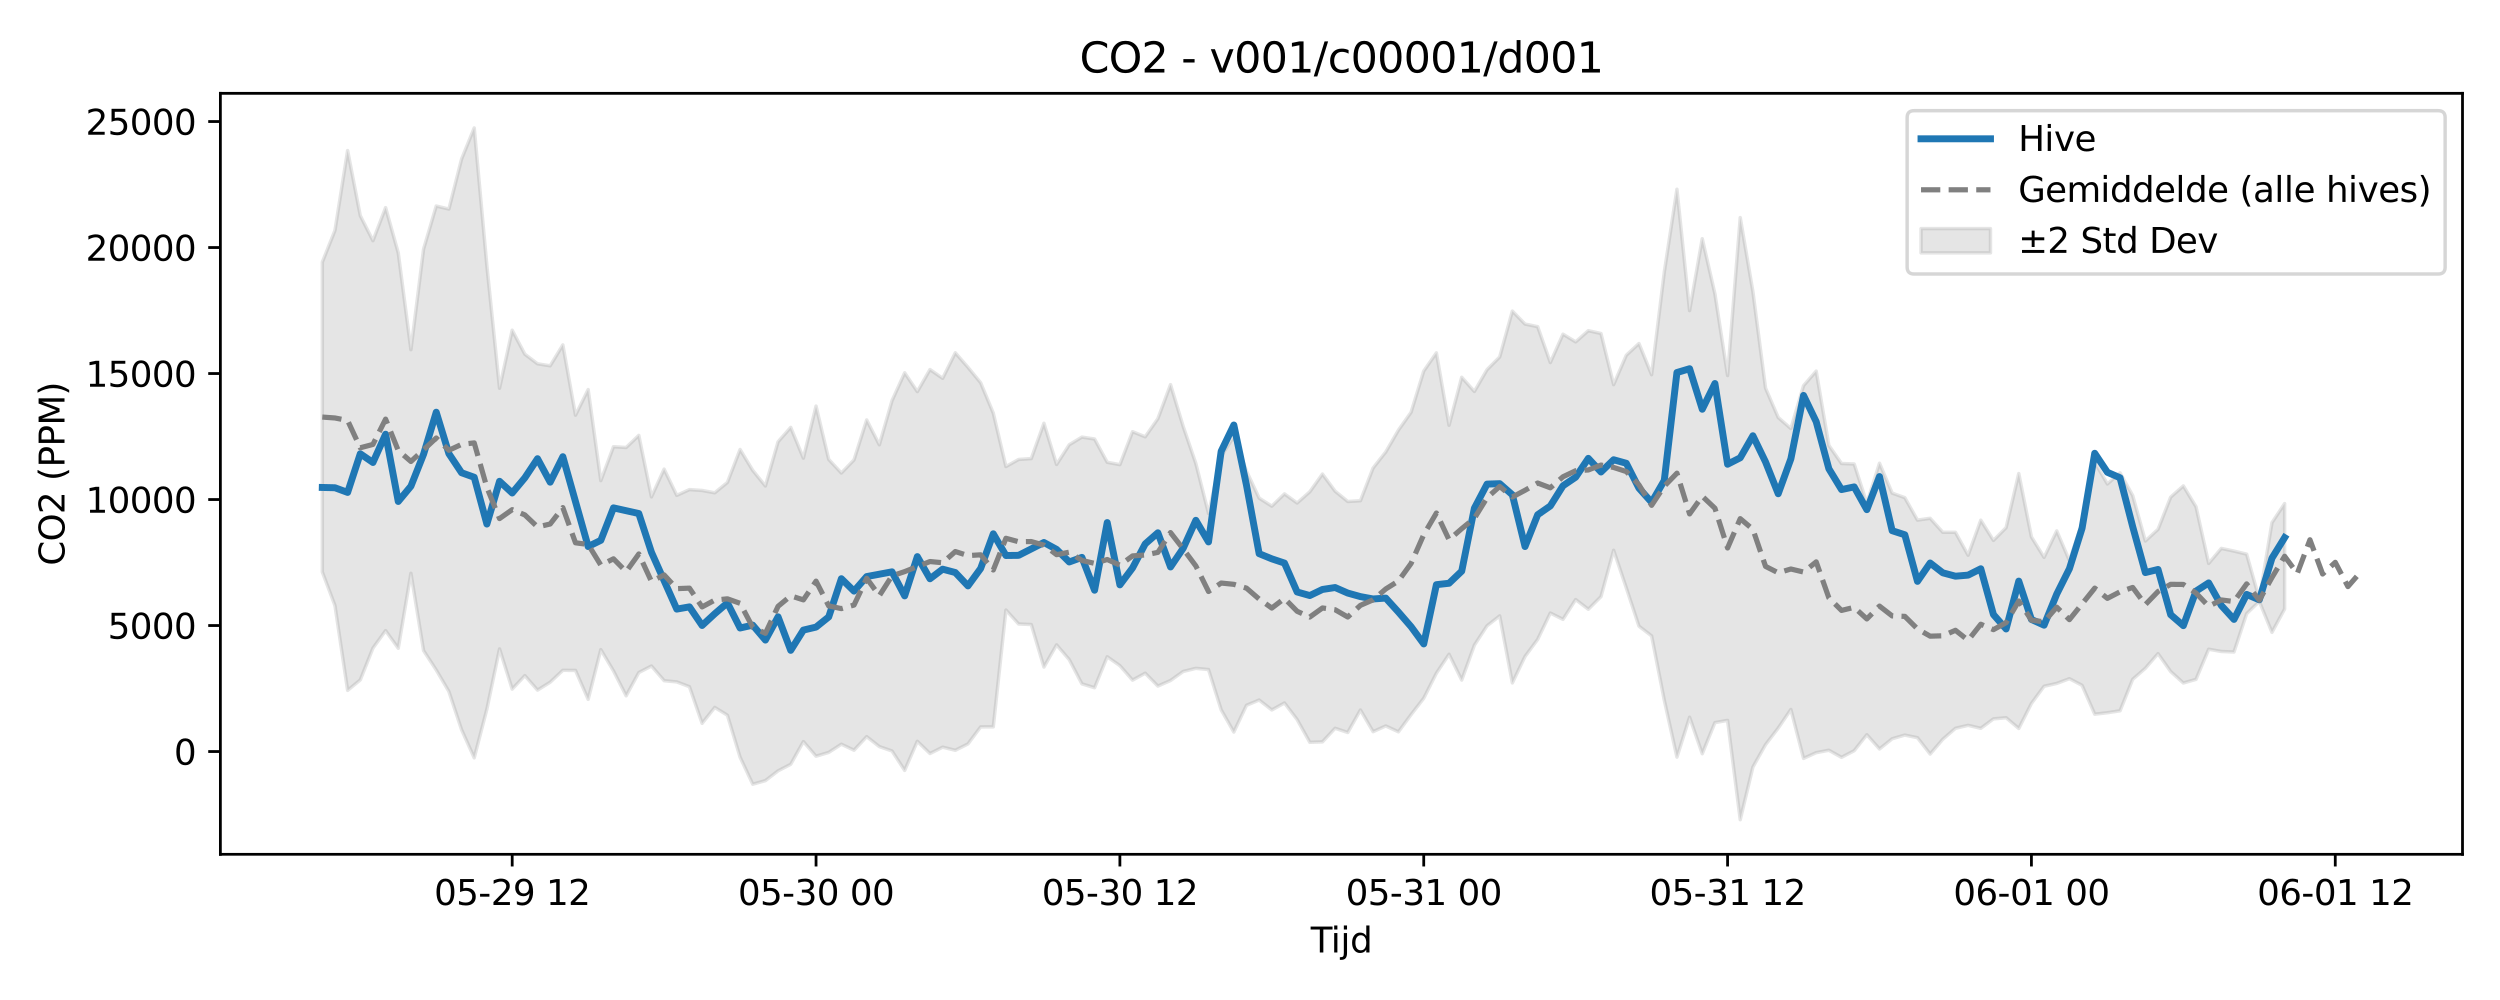 <?xml version="1.0" encoding="utf-8" standalone="no"?>
<!DOCTYPE svg PUBLIC "-//W3C//DTD SVG 1.1//EN"
  "http://www.w3.org/Graphics/SVG/1.1/DTD/svg11.dtd">
<svg xmlns:xlink="http://www.w3.org/1999/xlink" width="720pt" height="288pt" viewBox="0 0 720 288" xmlns="http://www.w3.org/2000/svg" version="1.1">
 <defs>
  <style type="text/css">*{stroke-linejoin: round; stroke-linecap: butt}</style>
 </defs>
 <g id="figure_1">
  <g id="patch_1">
   <path d="M 0 288 
L 720 288 
L 720 0 
L 0 0 
z
" style="fill: #ffffff"/>
  </g>
  <g id="axes_1">
   <g id="patch_2">
    <path d="M 63.47 246.04 
L 709.2 246.04 
L 709.2 26.88 
L 63.47 26.88 
z
" style="fill: #ffffff"/>
   </g>
   <g id="FillBetweenPolyCollection_1">
    <defs>
     <path id="me232435c09" d="M 92.821 -212.49 
L 92.821 -123.287 
L 96.467 -113.608 
L 100.114 -89.174 
L 103.76 -92.185 
L 107.406 -101.336 
L 111.052 -106.379 
L 114.698 -101.303 
L 118.344 -122.898 
L 121.99 -100.626 
L 125.637 -95.045 
L 129.283 -88.849 
L 132.929 -77.862 
L 136.575 -69.738 
L 140.221 -83.769 
L 143.867 -101.11 
L 147.513 -89.539 
L 151.159 -93.422 
L 154.806 -89.243 
L 158.452 -91.521 
L 162.098 -94.946 
L 165.744 -94.919 
L 169.39 -86.577 
L 173.036 -100.914 
L 176.682 -94.774 
L 180.329 -87.603 
L 183.975 -94.303 
L 187.621 -96.189 
L 191.267 -91.961 
L 194.913 -91.606 
L 198.559 -90.229 
L 202.205 -79.669 
L 205.851 -84.264 
L 209.498 -82.013 
L 213.144 -69.94 
L 216.79 -62.147 
L 220.436 -63.18 
L 224.082 -65.991 
L 227.728 -67.884 
L 231.374 -74.423 
L 235.021 -70.209 
L 238.667 -71.299 
L 242.313 -73.666 
L 245.959 -71.939 
L 249.605 -75.849 
L 253.251 -72.978 
L 256.897 -71.719 
L 260.543 -66.117 
L 264.19 -74.509 
L 267.836 -70.983 
L 271.482 -72.814 
L 275.128 -71.915 
L 278.774 -73.749 
L 282.42 -78.647 
L 286.066 -78.667 
L 289.712 -112.316 
L 293.359 -108.289 
L 297.005 -108.134 
L 300.651 -95.883 
L 304.297 -102.279 
L 307.943 -98.028 
L 311.589 -91.052 
L 315.235 -89.93 
L 318.882 -98.853 
L 322.528 -96.294 
L 326.174 -92.12 
L 329.82 -94.12 
L 333.466 -90.412 
L 337.112 -92.013 
L 340.758 -94.619 
L 344.404 -95.512 
L 348.051 -95.17 
L 351.697 -83.578 
L 355.343 -77.168 
L 358.989 -84.88 
L 362.635 -86.394 
L 366.281 -83.531 
L 369.927 -85.546 
L 373.574 -80.766 
L 377.22 -74.215 
L 380.866 -74.339 
L 384.512 -78.259 
L 388.158 -77.035 
L 391.804 -83.526 
L 395.45 -77.276 
L 399.096 -78.925 
L 402.743 -77.234 
L 406.389 -82.184 
L 410.035 -86.903 
L 413.681 -94.116 
L 417.327 -99.571 
L 420.973 -92.133 
L 424.619 -102.191 
L 428.266 -107.764 
L 431.912 -110.626 
L 435.558 -91.32 
L 439.204 -98.926 
L 442.85 -103.855 
L 446.496 -111.446 
L 450.142 -109.622 
L 453.788 -115.322 
L 457.435 -112.532 
L 461.081 -116.172 
L 464.727 -129.521 
L 468.373 -118.69 
L 472.019 -107.665 
L 475.665 -104.853 
L 479.311 -86.364 
L 482.958 -69.947 
L 486.604 -81.445 
L 490.25 -70.92 
L 493.896 -79.882 
L 497.542 -80.523 
L 501.188 -51.922 
L 504.834 -67.087 
L 508.48 -73.547 
L 512.127 -78.305 
L 515.773 -83.675 
L 519.419 -69.583 
L 523.065 -71.233 
L 526.711 -71.924 
L 530.357 -69.883 
L 534.003 -71.792 
L 537.649 -76.402 
L 541.296 -72.298 
L 544.942 -75.235 
L 548.588 -76.297 
L 552.234 -75.541 
L 555.88 -70.83 
L 559.526 -75.084 
L 563.172 -78.251 
L 566.819 -79.101 
L 570.465 -78.24 
L 574.111 -80.957 
L 577.757 -81.296 
L 581.403 -78.198 
L 585.049 -85.41 
L 588.695 -90.353 
L 592.341 -91.168 
L 595.988 -92.542 
L 599.634 -90.626 
L 603.28 -82.312 
L 606.926 -82.731 
L 610.572 -83.289 
L 614.218 -92.35 
L 617.864 -95.536 
L 621.511 -99.747 
L 625.157 -94.601 
L 628.803 -91.301 
L 632.449 -92.34 
L 636.095 -101.026 
L 639.741 -100.372 
L 643.387 -100.222 
L 647.033 -111.265 
L 650.68 -114.795 
L 654.326 -105.886 
L 657.972 -112.613 
L 657.972 -142.973 
L 657.972 -142.973 
L 654.326 -137.467 
L 650.68 -115.472 
L 647.033 -128.405 
L 643.387 -129.288 
L 639.741 -130.061 
L 636.095 -125.734 
L 632.449 -142.063 
L 628.803 -148.059 
L 625.157 -144.826 
L 621.511 -135.554 
L 617.864 -132.201 
L 614.218 -145.277 
L 610.572 -151.833 
L 606.926 -148.611 
L 603.28 -154.917 
L 599.634 -137.462 
L 595.988 -126.544 
L 592.341 -135.099 
L 588.695 -127.476 
L 585.049 -133.381 
L 581.403 -151.629 
L 577.757 -136.04 
L 574.111 -132.365 
L 570.465 -138.19 
L 566.819 -128.088 
L 563.172 -134.699 
L 559.526 -134.701 
L 555.88 -138.735 
L 552.234 -138.207 
L 548.588 -144.672 
L 544.942 -145.99 
L 541.296 -154.591 
L 537.649 -143.092 
L 534.003 -154.375 
L 530.357 -154.516 
L 526.711 -159.724 
L 523.065 -181.125 
L 519.419 -176.927 
L 515.773 -164.576 
L 512.127 -167.764 
L 508.48 -176.216 
L 504.834 -204.02 
L 501.188 -225.335 
L 497.542 -179.846 
L 493.896 -203.378 
L 490.25 -219.252 
L 486.604 -198.537 
L 482.958 -233.5 
L 479.311 -209.588 
L 475.665 -180.083 
L 472.019 -189.07 
L 468.373 -185.693 
L 464.727 -177.223 
L 461.081 -191.956 
L 457.435 -192.764 
L 453.788 -189.533 
L 450.142 -191.757 
L 446.496 -183.577 
L 442.85 -193.919 
L 439.204 -194.669 
L 435.558 -198.41 
L 431.912 -185.195 
L 428.266 -181.536 
L 424.619 -175.26 
L 420.973 -179.351 
L 417.327 -165.53 
L 413.681 -186.376 
L 410.035 -181.131 
L 406.389 -169.264 
L 402.743 -164.107 
L 399.096 -157.834 
L 395.45 -153.215 
L 391.804 -143.794 
L 388.158 -143.569 
L 384.512 -146.543 
L 380.866 -151.473 
L 377.22 -146.365 
L 373.574 -143.132 
L 369.927 -145.759 
L 366.281 -142.23 
L 362.635 -144.545 
L 358.989 -152.349 
L 355.343 -162.259 
L 351.697 -156.591 
L 348.051 -140.132 
L 344.404 -154.504 
L 340.758 -165.197 
L 337.112 -177.221 
L 333.466 -167.421 
L 329.82 -162.201 
L 326.174 -163.678 
L 322.528 -154.182 
L 318.882 -154.869 
L 315.235 -161.574 
L 311.589 -162.115 
L 307.943 -159.915 
L 304.297 -154.234 
L 300.651 -166.105 
L 297.005 -155.929 
L 293.359 -155.676 
L 289.712 -153.632 
L 286.066 -169.03 
L 282.42 -177.783 
L 278.774 -182.22 
L 275.128 -186.397 
L 271.482 -179.043 
L 267.836 -181.575 
L 264.19 -175.22 
L 260.543 -180.637 
L 256.897 -172.599 
L 253.251 -159.899 
L 249.605 -167.055 
L 245.959 -155.556 
L 242.313 -151.77 
L 238.667 -155.695 
L 235.021 -171.048 
L 231.374 -156.054 
L 227.728 -164.911 
L 224.082 -160.766 
L 220.436 -148.037 
L 216.79 -152.534 
L 213.144 -158.551 
L 209.498 -149.066 
L 205.851 -146.076 
L 202.205 -146.75 
L 198.559 -147 
L 194.913 -145.335 
L 191.267 -152.89 
L 187.621 -144.892 
L 183.975 -162.613 
L 180.329 -159.123 
L 176.682 -159.345 
L 173.036 -149.577 
L 169.39 -175.808 
L 165.744 -168.427 
L 162.098 -188.671 
L 158.452 -182.655 
L 154.806 -183.226 
L 151.159 -185.99 
L 147.513 -192.901 
L 143.867 -176.187 
L 140.221 -211.465 
L 136.575 -251.158 
L 132.929 -242.187 
L 129.283 -227.793 
L 125.637 -228.662 
L 121.99 -216.271 
L 118.344 -187.289 
L 114.698 -215.176 
L 111.052 -228.203 
L 107.406 -218.679 
L 103.76 -225.895 
L 100.114 -244.641 
L 96.467 -221.637 
L 92.821 -212.49 
z
" style="stroke: #808080; stroke-opacity: 0.2"/>
    </defs>
    <g clip-path="url(#p162b237bee)">
     <use xlink:href="#me232435c09" x="0" y="288" style="fill: #808080; fill-opacity: 0.2; stroke: #808080; stroke-opacity: 0.2"/>
    </g>
   </g>
   <g id="matplotlib.axis_1">
    <g id="xtick_1">
     <g id="line2d_1">
      <defs>
       <path id="mc2049080fc" d="M 0 0 
L 0 3.5 
" style="stroke: #000000; stroke-width: 0.8"/>
      </defs>
      <g>
       <use xlink:href="#mc2049080fc" x="147.513" y="246.04" style="stroke: #000000; stroke-width: 0.8"/>
      </g>
     </g>
     <g id="text_1">
      <!-- 05-29 12 -->
      <g transform="translate(125.033 260.638) scale(0.1 -0.1)">
       <defs>
        <path id="DejaVuSans-30" d="M 2034 4250 
Q 1547 4250 1301 3770 
Q 1056 3291 1056 2328 
Q 1056 1369 1301 889 
Q 1547 409 2034 409 
Q 2525 409 2770 889 
Q 3016 1369 3016 2328 
Q 3016 3291 2770 3770 
Q 2525 4250 2034 4250 
z
M 2034 4750 
Q 2819 4750 3233 4129 
Q 3647 3509 3647 2328 
Q 3647 1150 3233 529 
Q 2819 -91 2034 -91 
Q 1250 -91 836 529 
Q 422 1150 422 2328 
Q 422 3509 836 4129 
Q 1250 4750 2034 4750 
z
" transform="scale(0.016)"/>
        <path id="DejaVuSans-35" d="M 691 4666 
L 3169 4666 
L 3169 4134 
L 1269 4134 
L 1269 2991 
Q 1406 3038 1543 3061 
Q 1681 3084 1819 3084 
Q 2600 3084 3056 2656 
Q 3513 2228 3513 1497 
Q 3513 744 3044 326 
Q 2575 -91 1722 -91 
Q 1428 -91 1123 -41 
Q 819 9 494 109 
L 494 744 
Q 775 591 1075 516 
Q 1375 441 1709 441 
Q 2250 441 2565 725 
Q 2881 1009 2881 1497 
Q 2881 1984 2565 2268 
Q 2250 2553 1709 2553 
Q 1456 2553 1204 2497 
Q 953 2441 691 2322 
L 691 4666 
z
" transform="scale(0.016)"/>
        <path id="DejaVuSans-2d" d="M 313 2009 
L 1997 2009 
L 1997 1497 
L 313 1497 
L 313 2009 
z
" transform="scale(0.016)"/>
        <path id="DejaVuSans-32" d="M 1228 531 
L 3431 531 
L 3431 0 
L 469 0 
L 469 531 
Q 828 903 1448 1529 
Q 2069 2156 2228 2338 
Q 2531 2678 2651 2914 
Q 2772 3150 2772 3378 
Q 2772 3750 2511 3984 
Q 2250 4219 1831 4219 
Q 1534 4219 1204 4116 
Q 875 4013 500 3803 
L 500 4441 
Q 881 4594 1212 4672 
Q 1544 4750 1819 4750 
Q 2544 4750 2975 4387 
Q 3406 4025 3406 3419 
Q 3406 3131 3298 2873 
Q 3191 2616 2906 2266 
Q 2828 2175 2409 1742 
Q 1991 1309 1228 531 
z
" transform="scale(0.016)"/>
        <path id="DejaVuSans-39" d="M 703 97 
L 703 672 
Q 941 559 1184 500 
Q 1428 441 1663 441 
Q 2288 441 2617 861 
Q 2947 1281 2994 2138 
Q 2813 1869 2534 1725 
Q 2256 1581 1919 1581 
Q 1219 1581 811 2004 
Q 403 2428 403 3163 
Q 403 3881 828 4315 
Q 1253 4750 1959 4750 
Q 2769 4750 3195 4129 
Q 3622 3509 3622 2328 
Q 3622 1225 3098 567 
Q 2575 -91 1691 -91 
Q 1453 -91 1209 -44 
Q 966 3 703 97 
z
M 1959 2075 
Q 2384 2075 2632 2365 
Q 2881 2656 2881 3163 
Q 2881 3666 2632 3958 
Q 2384 4250 1959 4250 
Q 1534 4250 1286 3958 
Q 1038 3666 1038 3163 
Q 1038 2656 1286 2365 
Q 1534 2075 1959 2075 
z
" transform="scale(0.016)"/>
        <path id="DejaVuSans-20" transform="scale(0.016)"/>
        <path id="DejaVuSans-31" d="M 794 531 
L 1825 531 
L 1825 4091 
L 703 3866 
L 703 4441 
L 1819 4666 
L 2450 4666 
L 2450 531 
L 3481 531 
L 3481 0 
L 794 0 
L 794 531 
z
" transform="scale(0.016)"/>
       </defs>
       <use xlink:href="#DejaVuSans-30"/>
       <use xlink:href="#DejaVuSans-35" transform="translate(63.623 0)"/>
       <use xlink:href="#DejaVuSans-2d" transform="translate(127.246 0)"/>
       <use xlink:href="#DejaVuSans-32" transform="translate(163.33 0)"/>
       <use xlink:href="#DejaVuSans-39" transform="translate(226.953 0)"/>
       <use xlink:href="#DejaVuSans-20" transform="translate(290.576 0)"/>
       <use xlink:href="#DejaVuSans-31" transform="translate(322.363 0)"/>
       <use xlink:href="#DejaVuSans-32" transform="translate(385.986 0)"/>
      </g>
     </g>
    </g>
    <g id="xtick_2">
     <g id="line2d_2">
      <g>
       <use xlink:href="#mc2049080fc" x="235.021" y="246.04" style="stroke: #000000; stroke-width: 0.8"/>
      </g>
     </g>
     <g id="text_2">
      <!-- 05-30 00 -->
      <g transform="translate(212.54 260.638) scale(0.1 -0.1)">
       <defs>
        <path id="DejaVuSans-33" d="M 2597 2516 
Q 3050 2419 3304 2112 
Q 3559 1806 3559 1356 
Q 3559 666 3084 287 
Q 2609 -91 1734 -91 
Q 1441 -91 1130 -33 
Q 819 25 488 141 
L 488 750 
Q 750 597 1062 519 
Q 1375 441 1716 441 
Q 2309 441 2620 675 
Q 2931 909 2931 1356 
Q 2931 1769 2642 2001 
Q 2353 2234 1838 2234 
L 1294 2234 
L 1294 2753 
L 1863 2753 
Q 2328 2753 2575 2939 
Q 2822 3125 2822 3475 
Q 2822 3834 2567 4026 
Q 2313 4219 1838 4219 
Q 1578 4219 1281 4162 
Q 984 4106 628 3988 
L 628 4550 
Q 988 4650 1302 4700 
Q 1616 4750 1894 4750 
Q 2613 4750 3031 4423 
Q 3450 4097 3450 3541 
Q 3450 3153 3228 2886 
Q 3006 2619 2597 2516 
z
" transform="scale(0.016)"/>
       </defs>
       <use xlink:href="#DejaVuSans-30"/>
       <use xlink:href="#DejaVuSans-35" transform="translate(63.623 0)"/>
       <use xlink:href="#DejaVuSans-2d" transform="translate(127.246 0)"/>
       <use xlink:href="#DejaVuSans-33" transform="translate(163.33 0)"/>
       <use xlink:href="#DejaVuSans-30" transform="translate(226.953 0)"/>
       <use xlink:href="#DejaVuSans-20" transform="translate(290.576 0)"/>
       <use xlink:href="#DejaVuSans-30" transform="translate(322.363 0)"/>
       <use xlink:href="#DejaVuSans-30" transform="translate(385.986 0)"/>
      </g>
     </g>
    </g>
    <g id="xtick_3">
     <g id="line2d_3">
      <g>
       <use xlink:href="#mc2049080fc" x="322.528" y="246.04" style="stroke: #000000; stroke-width: 0.8"/>
      </g>
     </g>
     <g id="text_3">
      <!-- 05-30 12 -->
      <g transform="translate(300.047 260.638) scale(0.1 -0.1)">
       <use xlink:href="#DejaVuSans-30"/>
       <use xlink:href="#DejaVuSans-35" transform="translate(63.623 0)"/>
       <use xlink:href="#DejaVuSans-2d" transform="translate(127.246 0)"/>
       <use xlink:href="#DejaVuSans-33" transform="translate(163.33 0)"/>
       <use xlink:href="#DejaVuSans-30" transform="translate(226.953 0)"/>
       <use xlink:href="#DejaVuSans-20" transform="translate(290.576 0)"/>
       <use xlink:href="#DejaVuSans-31" transform="translate(322.363 0)"/>
       <use xlink:href="#DejaVuSans-32" transform="translate(385.986 0)"/>
      </g>
     </g>
    </g>
    <g id="xtick_4">
     <g id="line2d_4">
      <g>
       <use xlink:href="#mc2049080fc" x="410.035" y="246.04" style="stroke: #000000; stroke-width: 0.8"/>
      </g>
     </g>
     <g id="text_4">
      <!-- 05-31 00 -->
      <g transform="translate(387.554 260.638) scale(0.1 -0.1)">
       <use xlink:href="#DejaVuSans-30"/>
       <use xlink:href="#DejaVuSans-35" transform="translate(63.623 0)"/>
       <use xlink:href="#DejaVuSans-2d" transform="translate(127.246 0)"/>
       <use xlink:href="#DejaVuSans-33" transform="translate(163.33 0)"/>
       <use xlink:href="#DejaVuSans-31" transform="translate(226.953 0)"/>
       <use xlink:href="#DejaVuSans-20" transform="translate(290.576 0)"/>
       <use xlink:href="#DejaVuSans-30" transform="translate(322.363 0)"/>
       <use xlink:href="#DejaVuSans-30" transform="translate(385.986 0)"/>
      </g>
     </g>
    </g>
    <g id="xtick_5">
     <g id="line2d_5">
      <g>
       <use xlink:href="#mc2049080fc" x="497.542" y="246.04" style="stroke: #000000; stroke-width: 0.8"/>
      </g>
     </g>
     <g id="text_5">
      <!-- 05-31 12 -->
      <g transform="translate(475.062 260.638) scale(0.1 -0.1)">
       <use xlink:href="#DejaVuSans-30"/>
       <use xlink:href="#DejaVuSans-35" transform="translate(63.623 0)"/>
       <use xlink:href="#DejaVuSans-2d" transform="translate(127.246 0)"/>
       <use xlink:href="#DejaVuSans-33" transform="translate(163.33 0)"/>
       <use xlink:href="#DejaVuSans-31" transform="translate(226.953 0)"/>
       <use xlink:href="#DejaVuSans-20" transform="translate(290.576 0)"/>
       <use xlink:href="#DejaVuSans-31" transform="translate(322.363 0)"/>
       <use xlink:href="#DejaVuSans-32" transform="translate(385.986 0)"/>
      </g>
     </g>
    </g>
    <g id="xtick_6">
     <g id="line2d_6">
      <g>
       <use xlink:href="#mc2049080fc" x="585.049" y="246.04" style="stroke: #000000; stroke-width: 0.8"/>
      </g>
     </g>
     <g id="text_6">
      <!-- 06-01 00 -->
      <g transform="translate(562.569 260.638) scale(0.1 -0.1)">
       <defs>
        <path id="DejaVuSans-36" d="M 2113 2584 
Q 1688 2584 1439 2293 
Q 1191 2003 1191 1497 
Q 1191 994 1439 701 
Q 1688 409 2113 409 
Q 2538 409 2786 701 
Q 3034 994 3034 1497 
Q 3034 2003 2786 2293 
Q 2538 2584 2113 2584 
z
M 3366 4563 
L 3366 3988 
Q 3128 4100 2886 4159 
Q 2644 4219 2406 4219 
Q 1781 4219 1451 3797 
Q 1122 3375 1075 2522 
Q 1259 2794 1537 2939 
Q 1816 3084 2150 3084 
Q 2853 3084 3261 2657 
Q 3669 2231 3669 1497 
Q 3669 778 3244 343 
Q 2819 -91 2113 -91 
Q 1303 -91 875 529 
Q 447 1150 447 2328 
Q 447 3434 972 4092 
Q 1497 4750 2381 4750 
Q 2619 4750 2861 4703 
Q 3103 4656 3366 4563 
z
" transform="scale(0.016)"/>
       </defs>
       <use xlink:href="#DejaVuSans-30"/>
       <use xlink:href="#DejaVuSans-36" transform="translate(63.623 0)"/>
       <use xlink:href="#DejaVuSans-2d" transform="translate(127.246 0)"/>
       <use xlink:href="#DejaVuSans-30" transform="translate(163.33 0)"/>
       <use xlink:href="#DejaVuSans-31" transform="translate(226.953 0)"/>
       <use xlink:href="#DejaVuSans-20" transform="translate(290.576 0)"/>
       <use xlink:href="#DejaVuSans-30" transform="translate(322.363 0)"/>
       <use xlink:href="#DejaVuSans-30" transform="translate(385.986 0)"/>
      </g>
     </g>
    </g>
    <g id="xtick_7">
     <g id="line2d_7">
      <g>
       <use xlink:href="#mc2049080fc" x="672.556" y="246.04" style="stroke: #000000; stroke-width: 0.8"/>
      </g>
     </g>
     <g id="text_7">
      <!-- 06-01 12 -->
      <g transform="translate(650.076 260.638) scale(0.1 -0.1)">
       <use xlink:href="#DejaVuSans-30"/>
       <use xlink:href="#DejaVuSans-36" transform="translate(63.623 0)"/>
       <use xlink:href="#DejaVuSans-2d" transform="translate(127.246 0)"/>
       <use xlink:href="#DejaVuSans-30" transform="translate(163.33 0)"/>
       <use xlink:href="#DejaVuSans-31" transform="translate(226.953 0)"/>
       <use xlink:href="#DejaVuSans-20" transform="translate(290.576 0)"/>
       <use xlink:href="#DejaVuSans-31" transform="translate(322.363 0)"/>
       <use xlink:href="#DejaVuSans-32" transform="translate(385.986 0)"/>
      </g>
     </g>
    </g>
    <g id="text_8">
     <!-- Tijd -->
     <g transform="translate(377.485 274.317) scale(0.1 -0.1)">
      <defs>
       <path id="DejaVuSans-54" d="M -19 4666 
L 3928 4666 
L 3928 4134 
L 2272 4134 
L 2272 0 
L 1638 0 
L 1638 4134 
L -19 4134 
L -19 4666 
z
" transform="scale(0.016)"/>
       <path id="DejaVuSans-69" d="M 603 3500 
L 1178 3500 
L 1178 0 
L 603 0 
L 603 3500 
z
M 603 4863 
L 1178 4863 
L 1178 4134 
L 603 4134 
L 603 4863 
z
" transform="scale(0.016)"/>
       <path id="DejaVuSans-6a" d="M 603 3500 
L 1178 3500 
L 1178 -63 
Q 1178 -731 923 -1031 
Q 669 -1331 103 -1331 
L -116 -1331 
L -116 -844 
L 38 -844 
Q 366 -844 484 -692 
Q 603 -541 603 -63 
L 603 3500 
z
M 603 4863 
L 1178 4863 
L 1178 4134 
L 603 4134 
L 603 4863 
z
" transform="scale(0.016)"/>
       <path id="DejaVuSans-64" d="M 2906 2969 
L 2906 4863 
L 3481 4863 
L 3481 0 
L 2906 0 
L 2906 525 
Q 2725 213 2448 61 
Q 2172 -91 1784 -91 
Q 1150 -91 751 415 
Q 353 922 353 1747 
Q 353 2572 751 3078 
Q 1150 3584 1784 3584 
Q 2172 3584 2448 3432 
Q 2725 3281 2906 2969 
z
M 947 1747 
Q 947 1113 1208 752 
Q 1469 391 1925 391 
Q 2381 391 2643 752 
Q 2906 1113 2906 1747 
Q 2906 2381 2643 2742 
Q 2381 3103 1925 3103 
Q 1469 3103 1208 2742 
Q 947 2381 947 1747 
z
" transform="scale(0.016)"/>
      </defs>
      <use xlink:href="#DejaVuSans-54"/>
      <use xlink:href="#DejaVuSans-69" transform="translate(57.959 0)"/>
      <use xlink:href="#DejaVuSans-6a" transform="translate(85.742 0)"/>
      <use xlink:href="#DejaVuSans-64" transform="translate(113.525 0)"/>
     </g>
    </g>
   </g>
   <g id="matplotlib.axis_2">
    <g id="ytick_1">
     <g id="line2d_8">
      <defs>
       <path id="m41973f3249" d="M 0 0 
L -3.5 0 
" style="stroke: #000000; stroke-width: 0.8"/>
      </defs>
      <g>
       <use xlink:href="#m41973f3249" x="63.47" y="216.441" style="stroke: #000000; stroke-width: 0.8"/>
      </g>
     </g>
     <g id="text_9">
      <!-- 0 -->
      <g transform="translate(50.108 220.24) scale(0.1 -0.1)">
       <use xlink:href="#DejaVuSans-30"/>
      </g>
     </g>
    </g>
    <g id="ytick_2">
     <g id="line2d_9">
      <g>
       <use xlink:href="#m41973f3249" x="63.47" y="180.154" style="stroke: #000000; stroke-width: 0.8"/>
      </g>
     </g>
     <g id="text_10">
      <!-- 5000 -->
      <g transform="translate(31.02 183.953) scale(0.1 -0.1)">
       <use xlink:href="#DejaVuSans-35"/>
       <use xlink:href="#DejaVuSans-30" transform="translate(63.623 0)"/>
       <use xlink:href="#DejaVuSans-30" transform="translate(127.246 0)"/>
       <use xlink:href="#DejaVuSans-30" transform="translate(190.869 0)"/>
      </g>
     </g>
    </g>
    <g id="ytick_3">
     <g id="line2d_10">
      <g>
       <use xlink:href="#m41973f3249" x="63.47" y="143.867" style="stroke: #000000; stroke-width: 0.8"/>
      </g>
     </g>
     <g id="text_11">
      <!-- 10000 -->
      <g transform="translate(24.657 147.666) scale(0.1 -0.1)">
       <use xlink:href="#DejaVuSans-31"/>
       <use xlink:href="#DejaVuSans-30" transform="translate(63.623 0)"/>
       <use xlink:href="#DejaVuSans-30" transform="translate(127.246 0)"/>
       <use xlink:href="#DejaVuSans-30" transform="translate(190.869 0)"/>
       <use xlink:href="#DejaVuSans-30" transform="translate(254.492 0)"/>
      </g>
     </g>
    </g>
    <g id="ytick_4">
     <g id="line2d_11">
      <g>
       <use xlink:href="#m41973f3249" x="63.47" y="107.58" style="stroke: #000000; stroke-width: 0.8"/>
      </g>
     </g>
     <g id="text_12">
      <!-- 15000 -->
      <g transform="translate(24.657 111.379) scale(0.1 -0.1)">
       <use xlink:href="#DejaVuSans-31"/>
       <use xlink:href="#DejaVuSans-35" transform="translate(63.623 0)"/>
       <use xlink:href="#DejaVuSans-30" transform="translate(127.246 0)"/>
       <use xlink:href="#DejaVuSans-30" transform="translate(190.869 0)"/>
       <use xlink:href="#DejaVuSans-30" transform="translate(254.492 0)"/>
      </g>
     </g>
    </g>
    <g id="ytick_5">
     <g id="line2d_12">
      <g>
       <use xlink:href="#m41973f3249" x="63.47" y="71.293" style="stroke: #000000; stroke-width: 0.8"/>
      </g>
     </g>
     <g id="text_13">
      <!-- 20000 -->
      <g transform="translate(24.657 75.092) scale(0.1 -0.1)">
       <use xlink:href="#DejaVuSans-32"/>
       <use xlink:href="#DejaVuSans-30" transform="translate(63.623 0)"/>
       <use xlink:href="#DejaVuSans-30" transform="translate(127.246 0)"/>
       <use xlink:href="#DejaVuSans-30" transform="translate(190.869 0)"/>
       <use xlink:href="#DejaVuSans-30" transform="translate(254.492 0)"/>
      </g>
     </g>
    </g>
    <g id="ytick_6">
     <g id="line2d_13">
      <g>
       <use xlink:href="#m41973f3249" x="63.47" y="35.006" style="stroke: #000000; stroke-width: 0.8"/>
      </g>
     </g>
     <g id="text_14">
      <!-- 25000 -->
      <g transform="translate(24.657 38.805) scale(0.1 -0.1)">
       <use xlink:href="#DejaVuSans-32"/>
       <use xlink:href="#DejaVuSans-35" transform="translate(63.623 0)"/>
       <use xlink:href="#DejaVuSans-30" transform="translate(127.246 0)"/>
       <use xlink:href="#DejaVuSans-30" transform="translate(190.869 0)"/>
       <use xlink:href="#DejaVuSans-30" transform="translate(254.492 0)"/>
      </g>
     </g>
    </g>
    <g id="text_15">
     <!-- CO2 (PPM) -->
     <g transform="translate(18.578 162.903) rotate(-90) scale(0.1 -0.1)">
      <defs>
       <path id="DejaVuSans-43" d="M 4122 4306 
L 4122 3641 
Q 3803 3938 3442 4084 
Q 3081 4231 2675 4231 
Q 1875 4231 1450 3742 
Q 1025 3253 1025 2328 
Q 1025 1406 1450 917 
Q 1875 428 2675 428 
Q 3081 428 3442 575 
Q 3803 722 4122 1019 
L 4122 359 
Q 3791 134 3420 21 
Q 3050 -91 2638 -91 
Q 1578 -91 968 557 
Q 359 1206 359 2328 
Q 359 3453 968 4101 
Q 1578 4750 2638 4750 
Q 3056 4750 3426 4639 
Q 3797 4528 4122 4306 
z
" transform="scale(0.016)"/>
       <path id="DejaVuSans-4f" d="M 2522 4238 
Q 1834 4238 1429 3725 
Q 1025 3213 1025 2328 
Q 1025 1447 1429 934 
Q 1834 422 2522 422 
Q 3209 422 3611 934 
Q 4013 1447 4013 2328 
Q 4013 3213 3611 3725 
Q 3209 4238 2522 4238 
z
M 2522 4750 
Q 3503 4750 4090 4092 
Q 4678 3434 4678 2328 
Q 4678 1225 4090 567 
Q 3503 -91 2522 -91 
Q 1538 -91 948 565 
Q 359 1222 359 2328 
Q 359 3434 948 4092 
Q 1538 4750 2522 4750 
z
" transform="scale(0.016)"/>
       <path id="DejaVuSans-28" d="M 1984 4856 
Q 1566 4138 1362 3434 
Q 1159 2731 1159 2009 
Q 1159 1288 1364 580 
Q 1569 -128 1984 -844 
L 1484 -844 
Q 1016 -109 783 600 
Q 550 1309 550 2009 
Q 550 2706 781 3412 
Q 1013 4119 1484 4856 
L 1984 4856 
z
" transform="scale(0.016)"/>
       <path id="DejaVuSans-50" d="M 1259 4147 
L 1259 2394 
L 2053 2394 
Q 2494 2394 2734 2622 
Q 2975 2850 2975 3272 
Q 2975 3691 2734 3919 
Q 2494 4147 2053 4147 
L 1259 4147 
z
M 628 4666 
L 2053 4666 
Q 2838 4666 3239 4311 
Q 3641 3956 3641 3272 
Q 3641 2581 3239 2228 
Q 2838 1875 2053 1875 
L 1259 1875 
L 1259 0 
L 628 0 
L 628 4666 
z
" transform="scale(0.016)"/>
       <path id="DejaVuSans-4d" d="M 628 4666 
L 1569 4666 
L 2759 1491 
L 3956 4666 
L 4897 4666 
L 4897 0 
L 4281 0 
L 4281 4097 
L 3078 897 
L 2444 897 
L 1241 4097 
L 1241 0 
L 628 0 
L 628 4666 
z
" transform="scale(0.016)"/>
       <path id="DejaVuSans-29" d="M 513 4856 
L 1013 4856 
Q 1481 4119 1714 3412 
Q 1947 2706 1947 2009 
Q 1947 1309 1714 600 
Q 1481 -109 1013 -844 
L 513 -844 
Q 928 -128 1133 580 
Q 1338 1288 1338 2009 
Q 1338 2731 1133 3434 
Q 928 4138 513 4856 
z
" transform="scale(0.016)"/>
      </defs>
      <use xlink:href="#DejaVuSans-43"/>
      <use xlink:href="#DejaVuSans-4f" transform="translate(69.824 0)"/>
      <use xlink:href="#DejaVuSans-32" transform="translate(148.535 0)"/>
      <use xlink:href="#DejaVuSans-20" transform="translate(212.158 0)"/>
      <use xlink:href="#DejaVuSans-28" transform="translate(243.945 0)"/>
      <use xlink:href="#DejaVuSans-50" transform="translate(282.959 0)"/>
      <use xlink:href="#DejaVuSans-50" transform="translate(343.262 0)"/>
      <use xlink:href="#DejaVuSans-4d" transform="translate(403.564 0)"/>
      <use xlink:href="#DejaVuSans-29" transform="translate(489.844 0)"/>
     </g>
    </g>
   </g>
   <g id="line2d_14">
    <path d="M 92.821 140.386 
L 96.467 140.473 
L 100.114 141.816 
L 103.76 130.685 
L 107.406 133.194 
L 111.052 125.06 
L 114.698 144.421 
L 118.344 140.026 
L 121.99 130.816 
L 125.637 118.72 
L 129.283 130.663 
L 132.929 136.148 
L 136.575 137.452 
L 140.221 150.924 
L 143.867 138.615 
L 147.513 141.98 
L 151.159 137.599 
L 154.806 132.107 
L 158.452 138.864 
L 162.098 131.534 
L 169.39 157.404 
L 173.036 155.61 
L 176.682 146.267 
L 183.975 147.895 
L 187.621 159.061 
L 194.913 175.422 
L 198.559 174.779 
L 202.205 180.14 
L 205.851 176.765 
L 209.498 173.63 
L 213.144 180.865 
L 216.79 180.045 
L 220.436 184.339 
L 224.082 177.648 
L 227.728 187.295 
L 231.374 181.465 
L 235.021 180.604 
L 238.667 177.679 
L 242.313 166.67 
L 245.959 170.241 
L 249.605 166.053 
L 256.897 164.689 
L 260.543 171.612 
L 264.19 160.308 
L 267.836 166.684 
L 271.482 163.922 
L 275.128 164.887 
L 278.774 168.738 
L 282.42 163.736 
L 286.066 153.737 
L 289.712 159.986 
L 293.359 159.94 
L 300.651 156.237 
L 304.297 158.225 
L 307.943 161.846 
L 311.589 160.525 
L 315.235 169.982 
L 318.882 150.5 
L 322.528 168.436 
L 326.174 163.564 
L 329.82 156.645 
L 333.466 153.445 
L 337.112 163.286 
L 340.758 157.898 
L 344.404 149.855 
L 348.051 156.069 
L 351.697 129.967 
L 355.343 122.409 
L 358.989 139.757 
L 362.635 159.456 
L 366.281 160.946 
L 369.927 162.165 
L 373.574 170.492 
L 377.22 171.518 
L 380.866 169.764 
L 384.512 169.21 
L 388.158 170.804 
L 391.804 171.823 
L 395.45 172.502 
L 399.096 172.251 
L 402.743 176.269 
L 406.389 180.481 
L 410.035 185.447 
L 413.681 168.385 
L 417.327 167.979 
L 420.973 164.498 
L 424.619 146.376 
L 428.266 139.426 
L 431.912 139.295 
L 435.558 142.5 
L 439.204 157.4 
L 442.85 148.246 
L 446.496 145.715 
L 450.142 139.905 
L 453.788 137.432 
L 457.435 132.009 
L 461.081 135.935 
L 464.727 132.41 
L 468.373 133.424 
L 472.019 140.596 
L 475.665 144.663 
L 479.311 138.373 
L 482.958 107.283 
L 486.604 106.194 
L 490.25 117.859 
L 493.896 110.456 
L 497.542 133.702 
L 501.188 131.842 
L 504.834 125.501 
L 508.48 133.046 
L 512.127 142.196 
L 515.773 132.137 
L 519.419 113.887 
L 523.065 121.454 
L 526.711 135.003 
L 530.357 140.996 
L 534.003 140.229 
L 537.649 146.777 
L 541.296 137.252 
L 544.942 152.837 
L 548.588 154.018 
L 552.234 167.432 
L 555.88 162.144 
L 559.526 164.969 
L 563.172 165.944 
L 566.819 165.635 
L 570.465 163.806 
L 574.111 176.997 
L 577.757 181.141 
L 581.403 167.364 
L 585.049 178.395 
L 588.695 180.053 
L 592.341 171.095 
L 595.988 163.794 
L 599.634 152.131 
L 603.28 130.55 
L 606.926 136.015 
L 610.572 137.602 
L 614.218 151.691 
L 617.864 164.899 
L 621.511 164.006 
L 625.157 177.037 
L 628.803 180.186 
L 632.449 170.244 
L 636.095 167.877 
L 639.741 174.385 
L 643.387 178.383 
L 647.033 171.195 
L 650.68 172.747 
L 654.326 160.741 
L 657.972 154.84 
L 657.972 154.84 
" clip-path="url(#p162b237bee)" style="fill: none; stroke: #1f77b4; stroke-width: 2; stroke-linecap: square"/>
   </g>
   <g id="line2d_15">
    <path d="M 92.821 120.112 
L 96.467 120.378 
L 100.114 121.092 
L 103.76 128.96 
L 107.406 127.993 
L 111.052 120.709 
L 114.698 129.761 
L 118.344 132.907 
L 125.637 126.146 
L 129.283 129.679 
L 132.929 127.975 
L 136.575 127.552 
L 140.221 140.383 
L 143.867 149.351 
L 147.513 146.78 
L 151.159 148.294 
L 154.806 151.765 
L 158.452 150.912 
L 162.098 146.192 
L 165.744 156.327 
L 169.39 156.807 
L 173.036 162.755 
L 176.682 160.94 
L 180.329 164.637 
L 183.975 159.542 
L 187.621 167.459 
L 191.267 165.574 
L 194.913 169.53 
L 198.559 169.386 
L 202.205 174.791 
L 205.851 172.83 
L 209.498 172.461 
L 213.144 173.754 
L 216.79 180.659 
L 220.436 182.392 
L 224.082 174.621 
L 227.728 171.602 
L 231.374 172.762 
L 235.021 167.371 
L 238.667 174.503 
L 242.313 175.282 
L 245.959 174.252 
L 249.605 166.548 
L 253.251 171.562 
L 256.897 165.841 
L 260.543 164.623 
L 267.836 161.721 
L 271.482 162.071 
L 275.128 158.844 
L 278.774 160.015 
L 282.42 159.785 
L 286.066 164.152 
L 289.712 155.026 
L 293.359 156.017 
L 297.005 155.969 
L 300.651 157.006 
L 304.297 159.743 
L 307.943 159.028 
L 311.589 161.417 
L 315.235 162.248 
L 318.882 161.139 
L 322.528 162.762 
L 326.174 160.101 
L 329.82 159.839 
L 333.466 159.084 
L 337.112 153.383 
L 340.758 158.092 
L 344.404 162.992 
L 348.051 170.349 
L 351.697 167.915 
L 355.343 168.286 
L 358.989 169.385 
L 362.635 172.53 
L 366.281 175.12 
L 369.927 172.347 
L 373.574 176.051 
L 377.22 177.71 
L 380.866 175.094 
L 384.512 175.599 
L 388.158 177.698 
L 391.804 174.34 
L 395.45 172.754 
L 399.096 169.621 
L 402.743 167.33 
L 406.389 162.276 
L 410.035 153.983 
L 413.681 147.754 
L 417.327 155.449 
L 420.973 152.258 
L 424.619 149.275 
L 428.266 143.35 
L 431.912 140.089 
L 435.558 143.135 
L 439.204 141.202 
L 442.85 139.113 
L 446.496 140.488 
L 450.142 137.311 
L 453.788 135.573 
L 457.435 135.352 
L 461.081 133.936 
L 464.727 134.628 
L 468.373 135.809 
L 472.019 139.633 
L 475.665 145.532 
L 479.311 140.024 
L 482.958 136.276 
L 486.604 148.009 
L 490.25 142.914 
L 493.896 146.37 
L 497.542 157.816 
L 501.188 149.372 
L 504.834 152.446 
L 508.48 163.118 
L 512.127 164.966 
L 515.773 163.875 
L 519.419 164.745 
L 523.065 161.821 
L 526.711 172.176 
L 530.357 175.801 
L 534.003 174.916 
L 537.649 178.253 
L 541.296 174.556 
L 544.942 177.387 
L 548.588 177.515 
L 552.234 181.126 
L 555.88 183.218 
L 559.526 183.108 
L 563.172 181.525 
L 566.819 184.405 
L 570.465 179.785 
L 574.111 181.339 
L 577.757 179.332 
L 581.403 173.087 
L 585.049 178.604 
L 588.695 179.086 
L 592.341 174.866 
L 595.988 178.457 
L 603.28 169.386 
L 606.926 172.329 
L 610.572 170.439 
L 614.218 169.187 
L 617.864 174.132 
L 621.511 170.349 
L 625.157 168.286 
L 628.803 168.32 
L 632.449 170.798 
L 636.095 174.62 
L 639.741 172.783 
L 643.387 173.245 
L 647.033 168.165 
L 650.68 172.867 
L 654.326 166.323 
L 657.972 160.207 
L 661.618 165.163 
L 665.264 155.457 
L 668.91 165.313 
L 672.556 161.955 
L 676.203 168.934 
L 679.849 164.739 
L 679.849 164.739 
" clip-path="url(#p162b237bee)" style="fill: none; stroke-dasharray: 5.55,2.4; stroke-dashoffset: 0; stroke: #808080; stroke-width: 1.5"/>
   </g>
   <g id="patch_3">
    <path d="M 63.47 246.04 
L 63.47 26.88 
" style="fill: none; stroke: #000000; stroke-width: 0.8; stroke-linejoin: miter; stroke-linecap: square"/>
   </g>
   <g id="patch_4">
    <path d="M 709.2 246.04 
L 709.2 26.88 
" style="fill: none; stroke: #000000; stroke-width: 0.8; stroke-linejoin: miter; stroke-linecap: square"/>
   </g>
   <g id="patch_5">
    <path d="M 63.47 246.04 
L 709.2 246.04 
" style="fill: none; stroke: #000000; stroke-width: 0.8; stroke-linejoin: miter; stroke-linecap: square"/>
   </g>
   <g id="patch_6">
    <path d="M 63.47 26.88 
L 709.2 26.88 
" style="fill: none; stroke: #000000; stroke-width: 0.8; stroke-linejoin: miter; stroke-linecap: square"/>
   </g>
   <g id="text_16">
    <!-- CO2 - v001/c00001/d001 -->
    <g transform="translate(310.932 20.88) scale(0.12 -0.12)">
     <defs>
      <path id="DejaVuSans-76" d="M 191 3500 
L 800 3500 
L 1894 563 
L 2988 3500 
L 3597 3500 
L 2284 0 
L 1503 0 
L 191 3500 
z
" transform="scale(0.016)"/>
      <path id="DejaVuSans-2f" d="M 1625 4666 
L 2156 4666 
L 531 -594 
L 0 -594 
L 1625 4666 
z
" transform="scale(0.016)"/>
      <path id="DejaVuSans-63" d="M 3122 3366 
L 3122 2828 
Q 2878 2963 2633 3030 
Q 2388 3097 2138 3097 
Q 1578 3097 1268 2742 
Q 959 2388 959 1747 
Q 959 1106 1268 751 
Q 1578 397 2138 397 
Q 2388 397 2633 464 
Q 2878 531 3122 666 
L 3122 134 
Q 2881 22 2623 -34 
Q 2366 -91 2075 -91 
Q 1284 -91 818 406 
Q 353 903 353 1747 
Q 353 2603 823 3093 
Q 1294 3584 2113 3584 
Q 2378 3584 2631 3529 
Q 2884 3475 3122 3366 
z
" transform="scale(0.016)"/>
     </defs>
     <use xlink:href="#DejaVuSans-43"/>
     <use xlink:href="#DejaVuSans-4f" transform="translate(69.824 0)"/>
     <use xlink:href="#DejaVuSans-32" transform="translate(148.535 0)"/>
     <use xlink:href="#DejaVuSans-20" transform="translate(212.158 0)"/>
     <use xlink:href="#DejaVuSans-2d" transform="translate(243.945 0)"/>
     <use xlink:href="#DejaVuSans-20" transform="translate(280.029 0)"/>
     <use xlink:href="#DejaVuSans-76" transform="translate(311.816 0)"/>
     <use xlink:href="#DejaVuSans-30" transform="translate(370.996 0)"/>
     <use xlink:href="#DejaVuSans-30" transform="translate(434.619 0)"/>
     <use xlink:href="#DejaVuSans-31" transform="translate(498.242 0)"/>
     <use xlink:href="#DejaVuSans-2f" transform="translate(561.865 0)"/>
     <use xlink:href="#DejaVuSans-63" transform="translate(595.557 0)"/>
     <use xlink:href="#DejaVuSans-30" transform="translate(650.537 0)"/>
     <use xlink:href="#DejaVuSans-30" transform="translate(714.16 0)"/>
     <use xlink:href="#DejaVuSans-30" transform="translate(777.783 0)"/>
     <use xlink:href="#DejaVuSans-30" transform="translate(841.406 0)"/>
     <use xlink:href="#DejaVuSans-31" transform="translate(905.029 0)"/>
     <use xlink:href="#DejaVuSans-2f" transform="translate(968.652 0)"/>
     <use xlink:href="#DejaVuSans-64" transform="translate(1002.344 0)"/>
     <use xlink:href="#DejaVuSans-30" transform="translate(1065.82 0)"/>
     <use xlink:href="#DejaVuSans-30" transform="translate(1129.443 0)"/>
     <use xlink:href="#DejaVuSans-31" transform="translate(1193.066 0)"/>
    </g>
   </g>
   <g id="legend_1">
    <g id="patch_7">
     <path d="M 551.256 78.914 
L 702.2 78.914 
Q 704.2 78.914 704.2 76.914 
L 704.2 33.88 
Q 704.2 31.88 702.2 31.88 
L 551.256 31.88 
Q 549.256 31.88 549.256 33.88 
L 549.256 76.914 
Q 549.256 78.914 551.256 78.914 
z
" style="fill: #ffffff; opacity: 0.8; stroke: #cccccc; stroke-linejoin: miter"/>
    </g>
    <g id="line2d_16">
     <path d="M 553.256 39.978 
L 563.256 39.978 
L 573.256 39.978 
" style="fill: none; stroke: #1f77b4; stroke-width: 2; stroke-linecap: square"/>
    </g>
    <g id="text_17">
     <!-- Hive -->
     <g transform="translate(581.256 43.478) scale(0.1 -0.1)">
      <defs>
       <path id="DejaVuSans-48" d="M 628 4666 
L 1259 4666 
L 1259 2753 
L 3553 2753 
L 3553 4666 
L 4184 4666 
L 4184 0 
L 3553 0 
L 3553 2222 
L 1259 2222 
L 1259 0 
L 628 0 
L 628 4666 
z
" transform="scale(0.016)"/>
       <path id="DejaVuSans-65" d="M 3597 1894 
L 3597 1613 
L 953 1613 
Q 991 1019 1311 708 
Q 1631 397 2203 397 
Q 2534 397 2845 478 
Q 3156 559 3463 722 
L 3463 178 
Q 3153 47 2828 -22 
Q 2503 -91 2169 -91 
Q 1331 -91 842 396 
Q 353 884 353 1716 
Q 353 2575 817 3079 
Q 1281 3584 2069 3584 
Q 2775 3584 3186 3129 
Q 3597 2675 3597 1894 
z
M 3022 2063 
Q 3016 2534 2758 2815 
Q 2500 3097 2075 3097 
Q 1594 3097 1305 2825 
Q 1016 2553 972 2059 
L 3022 2063 
z
" transform="scale(0.016)"/>
      </defs>
      <use xlink:href="#DejaVuSans-48"/>
      <use xlink:href="#DejaVuSans-69" transform="translate(75.195 0)"/>
      <use xlink:href="#DejaVuSans-76" transform="translate(102.979 0)"/>
      <use xlink:href="#DejaVuSans-65" transform="translate(162.158 0)"/>
     </g>
    </g>
    <g id="line2d_17">
     <path d="M 553.256 54.657 
L 563.256 54.657 
L 573.256 54.657 
" style="fill: none; stroke-dasharray: 5.55,2.4; stroke-dashoffset: 0; stroke: #808080; stroke-width: 1.5"/>
    </g>
    <g id="text_18">
     <!-- Gemiddelde (alle hives) -->
     <g transform="translate(581.256 58.157) scale(0.1 -0.1)">
      <defs>
       <path id="DejaVuSans-47" d="M 3809 666 
L 3809 1919 
L 2778 1919 
L 2778 2438 
L 4434 2438 
L 4434 434 
Q 4069 175 3628 42 
Q 3188 -91 2688 -91 
Q 1594 -91 976 548 
Q 359 1188 359 2328 
Q 359 3472 976 4111 
Q 1594 4750 2688 4750 
Q 3144 4750 3555 4637 
Q 3966 4525 4313 4306 
L 4313 3634 
Q 3963 3931 3569 4081 
Q 3175 4231 2741 4231 
Q 1884 4231 1454 3753 
Q 1025 3275 1025 2328 
Q 1025 1384 1454 906 
Q 1884 428 2741 428 
Q 3075 428 3337 486 
Q 3600 544 3809 666 
z
" transform="scale(0.016)"/>
       <path id="DejaVuSans-6d" d="M 3328 2828 
Q 3544 3216 3844 3400 
Q 4144 3584 4550 3584 
Q 5097 3584 5394 3201 
Q 5691 2819 5691 2113 
L 5691 0 
L 5113 0 
L 5113 2094 
Q 5113 2597 4934 2840 
Q 4756 3084 4391 3084 
Q 3944 3084 3684 2787 
Q 3425 2491 3425 1978 
L 3425 0 
L 2847 0 
L 2847 2094 
Q 2847 2600 2669 2842 
Q 2491 3084 2119 3084 
Q 1678 3084 1418 2786 
Q 1159 2488 1159 1978 
L 1159 0 
L 581 0 
L 581 3500 
L 1159 3500 
L 1159 2956 
Q 1356 3278 1631 3431 
Q 1906 3584 2284 3584 
Q 2666 3584 2933 3390 
Q 3200 3197 3328 2828 
z
" transform="scale(0.016)"/>
       <path id="DejaVuSans-6c" d="M 603 4863 
L 1178 4863 
L 1178 0 
L 603 0 
L 603 4863 
z
" transform="scale(0.016)"/>
       <path id="DejaVuSans-61" d="M 2194 1759 
Q 1497 1759 1228 1600 
Q 959 1441 959 1056 
Q 959 750 1161 570 
Q 1363 391 1709 391 
Q 2188 391 2477 730 
Q 2766 1069 2766 1631 
L 2766 1759 
L 2194 1759 
z
M 3341 1997 
L 3341 0 
L 2766 0 
L 2766 531 
Q 2569 213 2275 61 
Q 1981 -91 1556 -91 
Q 1019 -91 701 211 
Q 384 513 384 1019 
Q 384 1609 779 1909 
Q 1175 2209 1959 2209 
L 2766 2209 
L 2766 2266 
Q 2766 2663 2505 2880 
Q 2244 3097 1772 3097 
Q 1472 3097 1187 3025 
Q 903 2953 641 2809 
L 641 3341 
Q 956 3463 1253 3523 
Q 1550 3584 1831 3584 
Q 2591 3584 2966 3190 
Q 3341 2797 3341 1997 
z
" transform="scale(0.016)"/>
       <path id="DejaVuSans-68" d="M 3513 2113 
L 3513 0 
L 2938 0 
L 2938 2094 
Q 2938 2591 2744 2837 
Q 2550 3084 2163 3084 
Q 1697 3084 1428 2787 
Q 1159 2491 1159 1978 
L 1159 0 
L 581 0 
L 581 4863 
L 1159 4863 
L 1159 2956 
Q 1366 3272 1645 3428 
Q 1925 3584 2291 3584 
Q 2894 3584 3203 3211 
Q 3513 2838 3513 2113 
z
" transform="scale(0.016)"/>
       <path id="DejaVuSans-73" d="M 2834 3397 
L 2834 2853 
Q 2591 2978 2328 3040 
Q 2066 3103 1784 3103 
Q 1356 3103 1142 2972 
Q 928 2841 928 2578 
Q 928 2378 1081 2264 
Q 1234 2150 1697 2047 
L 1894 2003 
Q 2506 1872 2764 1633 
Q 3022 1394 3022 966 
Q 3022 478 2636 193 
Q 2250 -91 1575 -91 
Q 1294 -91 989 -36 
Q 684 19 347 128 
L 347 722 
Q 666 556 975 473 
Q 1284 391 1588 391 
Q 1994 391 2212 530 
Q 2431 669 2431 922 
Q 2431 1156 2273 1281 
Q 2116 1406 1581 1522 
L 1381 1569 
Q 847 1681 609 1914 
Q 372 2147 372 2553 
Q 372 3047 722 3315 
Q 1072 3584 1716 3584 
Q 2034 3584 2315 3537 
Q 2597 3491 2834 3397 
z
" transform="scale(0.016)"/>
      </defs>
      <use xlink:href="#DejaVuSans-47"/>
      <use xlink:href="#DejaVuSans-65" transform="translate(77.49 0)"/>
      <use xlink:href="#DejaVuSans-6d" transform="translate(139.014 0)"/>
      <use xlink:href="#DejaVuSans-69" transform="translate(236.426 0)"/>
      <use xlink:href="#DejaVuSans-64" transform="translate(264.209 0)"/>
      <use xlink:href="#DejaVuSans-64" transform="translate(327.686 0)"/>
      <use xlink:href="#DejaVuSans-65" transform="translate(391.162 0)"/>
      <use xlink:href="#DejaVuSans-6c" transform="translate(452.686 0)"/>
      <use xlink:href="#DejaVuSans-64" transform="translate(480.469 0)"/>
      <use xlink:href="#DejaVuSans-65" transform="translate(543.945 0)"/>
      <use xlink:href="#DejaVuSans-20" transform="translate(605.469 0)"/>
      <use xlink:href="#DejaVuSans-28" transform="translate(637.256 0)"/>
      <use xlink:href="#DejaVuSans-61" transform="translate(676.27 0)"/>
      <use xlink:href="#DejaVuSans-6c" transform="translate(737.549 0)"/>
      <use xlink:href="#DejaVuSans-6c" transform="translate(765.332 0)"/>
      <use xlink:href="#DejaVuSans-65" transform="translate(793.115 0)"/>
      <use xlink:href="#DejaVuSans-20" transform="translate(854.639 0)"/>
      <use xlink:href="#DejaVuSans-68" transform="translate(886.426 0)"/>
      <use xlink:href="#DejaVuSans-69" transform="translate(949.805 0)"/>
      <use xlink:href="#DejaVuSans-76" transform="translate(977.588 0)"/>
      <use xlink:href="#DejaVuSans-65" transform="translate(1036.768 0)"/>
      <use xlink:href="#DejaVuSans-73" transform="translate(1098.291 0)"/>
      <use xlink:href="#DejaVuSans-29" transform="translate(1150.391 0)"/>
     </g>
    </g>
    <g id="patch_8">
     <path d="M 553.256 72.835 
L 573.256 72.835 
L 573.256 65.835 
L 553.256 65.835 
z
" style="fill: #808080; fill-opacity: 0.2; stroke: #808080; stroke-opacity: 0.2; stroke-linejoin: miter"/>
    </g>
    <g id="text_19">
     <!-- ±2 Std Dev -->
     <g transform="translate(581.256 72.835) scale(0.1 -0.1)">
      <defs>
       <path id="DejaVuSans-b1" d="M 2944 4013 
L 2944 2803 
L 4684 2803 
L 4684 2272 
L 2944 2272 
L 2944 1063 
L 2419 1063 
L 2419 2272 
L 678 2272 
L 678 2803 
L 2419 2803 
L 2419 4013 
L 2944 4013 
z
M 678 531 
L 4684 531 
L 4684 0 
L 678 0 
L 678 531 
z
" transform="scale(0.016)"/>
       <path id="DejaVuSans-53" d="M 3425 4513 
L 3425 3897 
Q 3066 4069 2747 4153 
Q 2428 4238 2131 4238 
Q 1616 4238 1336 4038 
Q 1056 3838 1056 3469 
Q 1056 3159 1242 3001 
Q 1428 2844 1947 2747 
L 2328 2669 
Q 3034 2534 3370 2195 
Q 3706 1856 3706 1288 
Q 3706 609 3251 259 
Q 2797 -91 1919 -91 
Q 1588 -91 1214 -16 
Q 841 59 441 206 
L 441 856 
Q 825 641 1194 531 
Q 1563 422 1919 422 
Q 2459 422 2753 634 
Q 3047 847 3047 1241 
Q 3047 1584 2836 1778 
Q 2625 1972 2144 2069 
L 1759 2144 
Q 1053 2284 737 2584 
Q 422 2884 422 3419 
Q 422 4038 858 4394 
Q 1294 4750 2059 4750 
Q 2388 4750 2728 4690 
Q 3069 4631 3425 4513 
z
" transform="scale(0.016)"/>
       <path id="DejaVuSans-74" d="M 1172 4494 
L 1172 3500 
L 2356 3500 
L 2356 3053 
L 1172 3053 
L 1172 1153 
Q 1172 725 1289 603 
Q 1406 481 1766 481 
L 2356 481 
L 2356 0 
L 1766 0 
Q 1100 0 847 248 
Q 594 497 594 1153 
L 594 3053 
L 172 3053 
L 172 3500 
L 594 3500 
L 594 4494 
L 1172 4494 
z
" transform="scale(0.016)"/>
       <path id="DejaVuSans-44" d="M 1259 4147 
L 1259 519 
L 2022 519 
Q 2988 519 3436 956 
Q 3884 1394 3884 2338 
Q 3884 3275 3436 3711 
Q 2988 4147 2022 4147 
L 1259 4147 
z
M 628 4666 
L 1925 4666 
Q 3281 4666 3915 4102 
Q 4550 3538 4550 2338 
Q 4550 1131 3912 565 
Q 3275 0 1925 0 
L 628 0 
L 628 4666 
z
" transform="scale(0.016)"/>
      </defs>
      <use xlink:href="#DejaVuSans-b1"/>
      <use xlink:href="#DejaVuSans-32" transform="translate(83.789 0)"/>
      <use xlink:href="#DejaVuSans-20" transform="translate(147.412 0)"/>
      <use xlink:href="#DejaVuSans-53" transform="translate(179.199 0)"/>
      <use xlink:href="#DejaVuSans-74" transform="translate(242.676 0)"/>
      <use xlink:href="#DejaVuSans-64" transform="translate(281.885 0)"/>
      <use xlink:href="#DejaVuSans-20" transform="translate(345.361 0)"/>
      <use xlink:href="#DejaVuSans-44" transform="translate(377.148 0)"/>
      <use xlink:href="#DejaVuSans-65" transform="translate(454.15 0)"/>
      <use xlink:href="#DejaVuSans-76" transform="translate(515.674 0)"/>
     </g>
    </g>
   </g>
  </g>
 </g>
 <defs>
  <clipPath id="p162b237bee">
   <rect x="63.47" y="26.88" width="645.73" height="219.16"/>
  </clipPath>
 </defs>
</svg>

